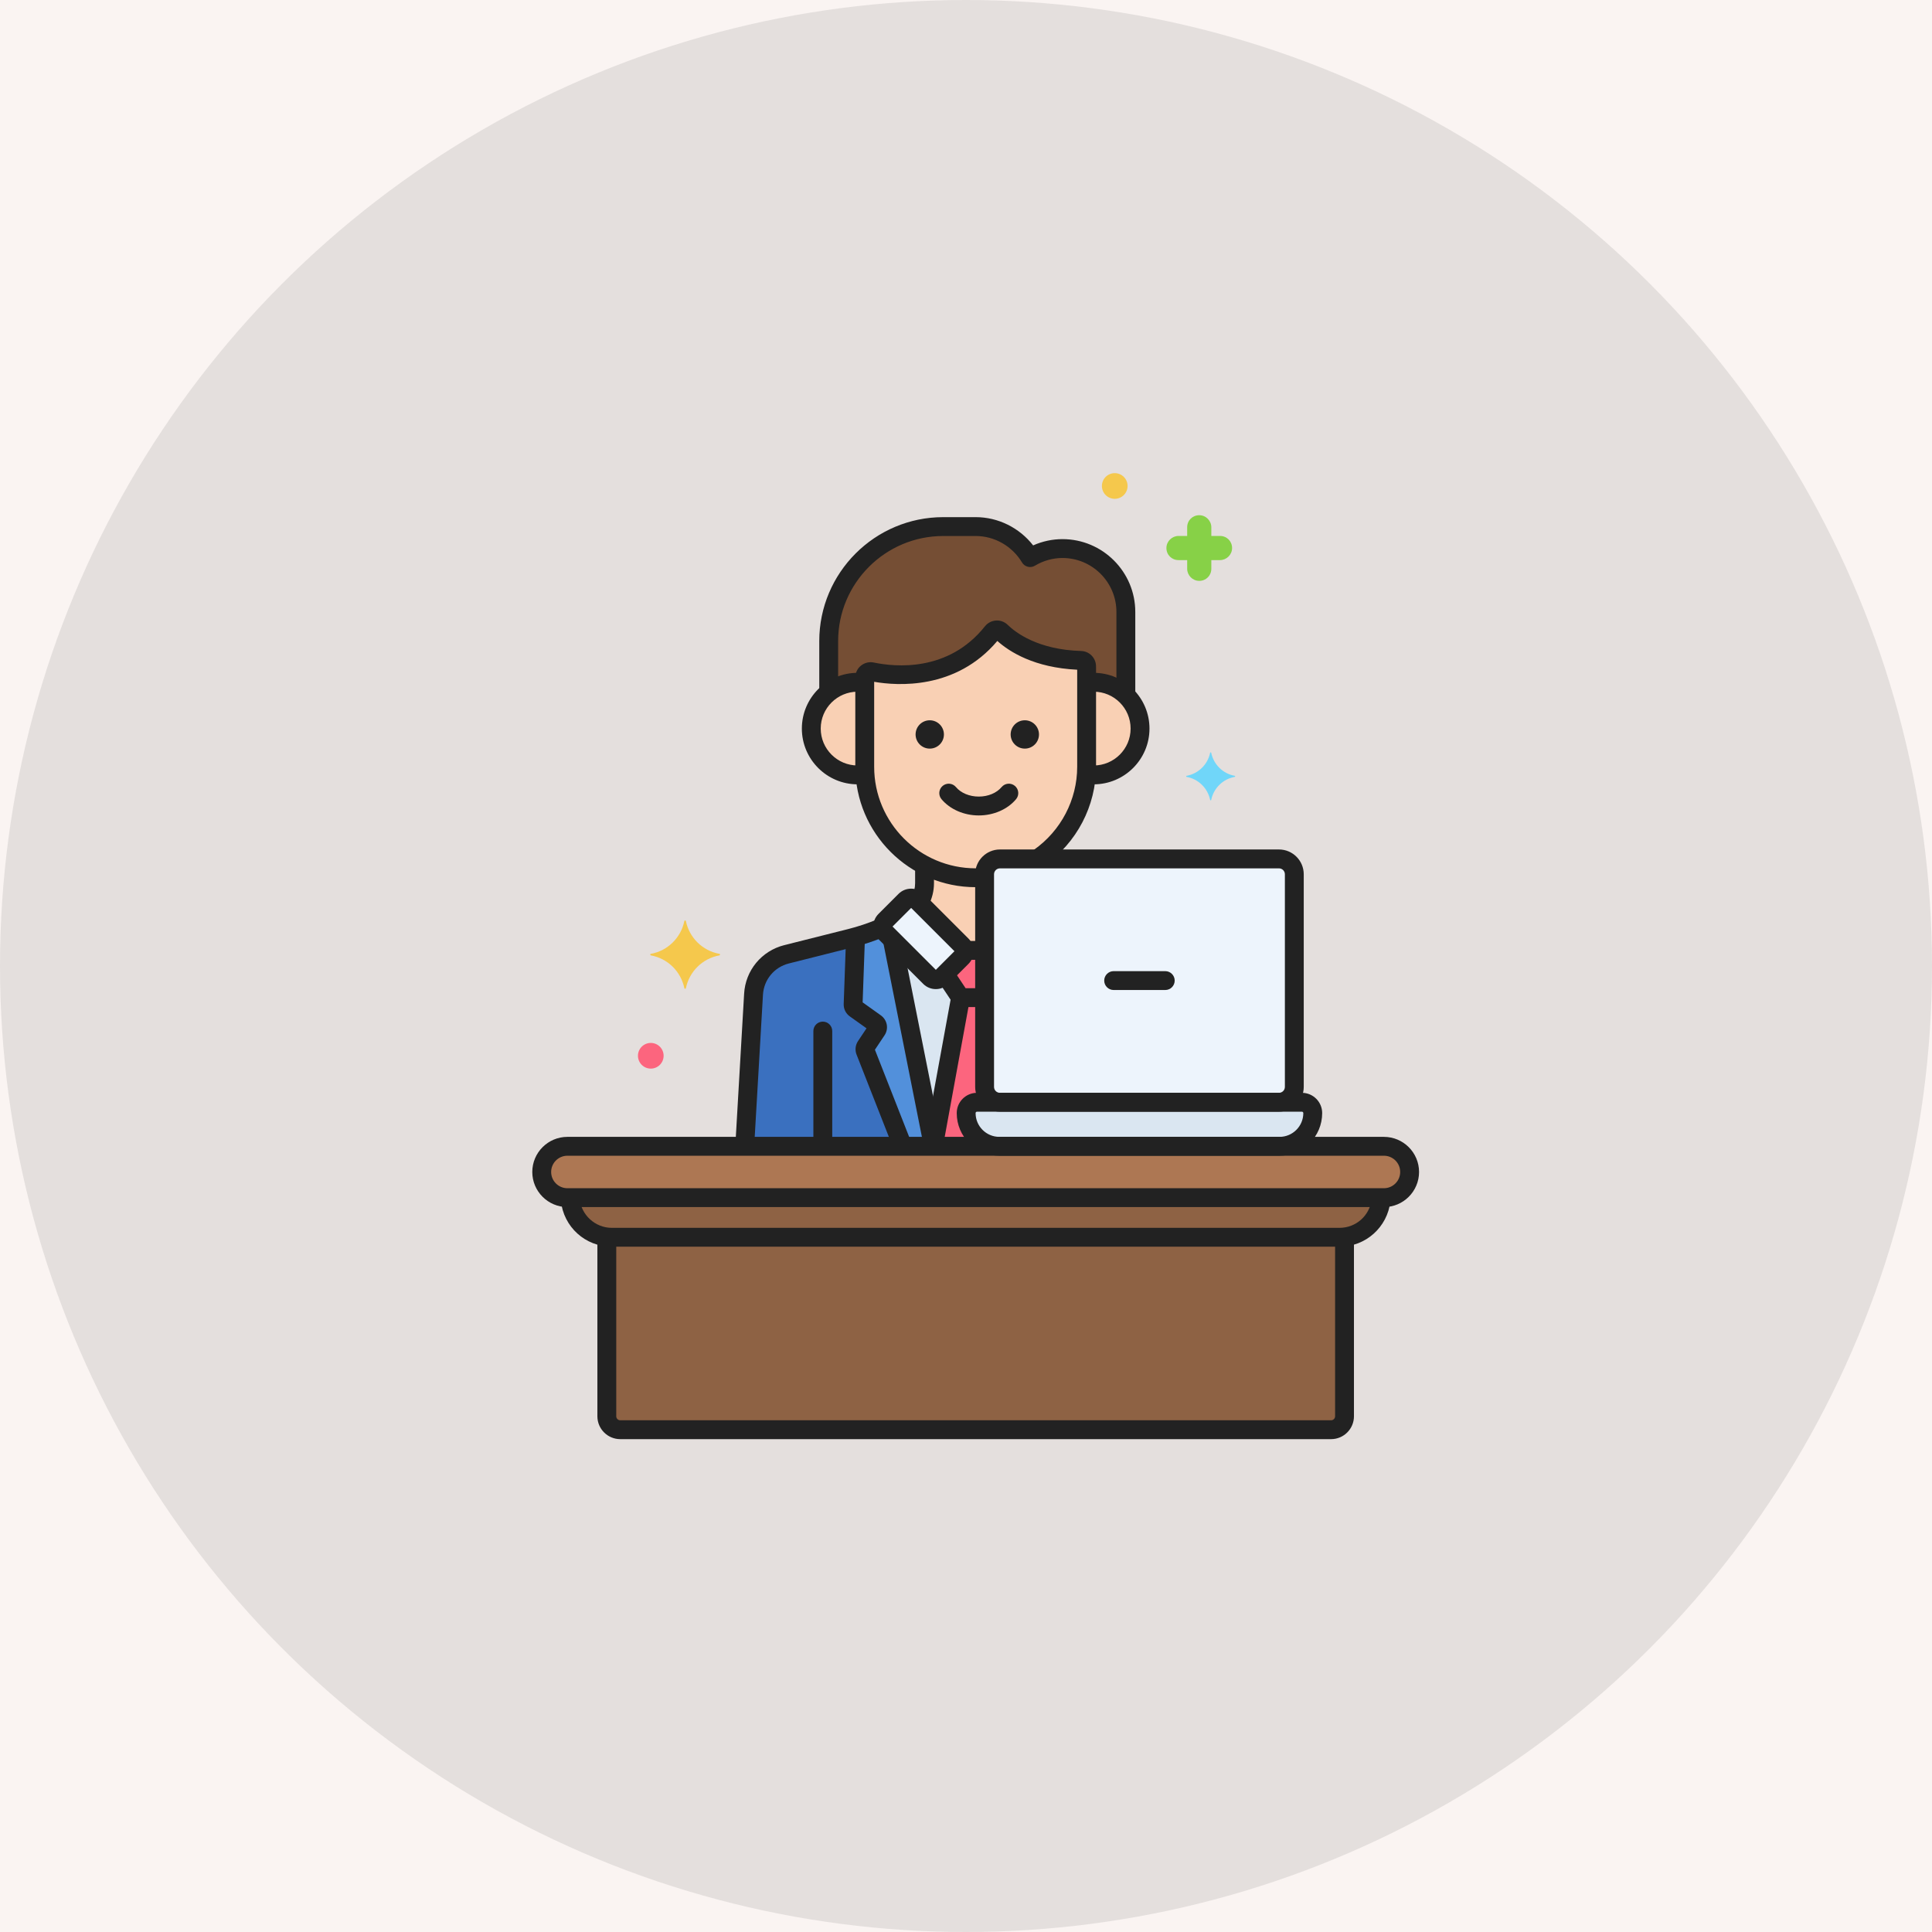 <svg width="98" height="98" viewBox="0 0 98 98" fill="none" xmlns="http://www.w3.org/2000/svg">
<rect width="98" height="98" fill="#E5E5E5"/>
<g clip-path="url(#clip0_6_9)">
<rect width="1440" height="2400" transform="translate(-521 -991)" fill="#FAF4F2"/>
<circle cx="49" cy="49" r="49" fill="#222222" fill-opacity="0.1"/>
<path d="M49.008 56.461C49.008 56.157 49.254 55.912 49.558 55.912H50.722C50.292 55.912 49.944 55.563 49.944 55.133V48.208H48.909C48.921 48.331 48.882 48.459 48.787 48.554L47.773 49.568C47.606 49.735 47.334 49.735 47.167 49.568L45.261 47.662L47.346 58.145H50.693C49.762 58.145 49.008 57.391 49.008 56.461Z" fill="#DAE6F1"/>
<path d="M43.893 53.316C43.862 53.237 43.872 53.147 43.919 53.076L44.469 52.251C44.547 52.134 44.518 51.976 44.404 51.894L43.383 51.166C43.312 51.115 43.271 51.032 43.274 50.944L43.397 47.52C43.309 47.545 43.221 47.57 43.132 47.592L39.898 48.407C38.956 48.644 38.277 49.466 38.223 50.437L37.776 58.145H45.789L43.893 53.316Z" fill="#3A70BF"/>
<path d="M45.261 47.662L44.901 47.302C44.827 47.227 44.787 47.133 44.779 47.036C44.33 47.228 43.868 47.389 43.397 47.52L43.275 50.944C43.272 51.031 43.312 51.115 43.384 51.166L44.404 51.894C44.518 51.976 44.547 52.134 44.469 52.251L43.919 53.076C43.872 53.147 43.862 53.237 43.894 53.316L45.79 58.145H47.346L45.261 47.662Z" fill="#5290DB"/>
<path d="M48.909 48.208C48.921 48.331 48.882 48.459 48.787 48.554L47.938 49.403L47.959 49.457L48.725 50.605H49.943V48.208H48.909Z" fill="#FC657E"/>
<path d="M49.008 56.461C49.008 56.157 49.254 55.912 49.558 55.912H50.722C50.292 55.912 49.943 55.563 49.943 55.133V50.605H48.725L47.346 58.145H50.692C49.762 58.145 49.008 57.391 49.008 56.461Z" fill="#FC657E"/>
<path d="M49.813 50.127H48.98L48.357 49.191C48.211 48.972 47.913 48.912 47.693 49.059C47.474 49.206 47.414 49.502 47.561 49.722L48.326 50.871C48.415 51.004 48.564 51.084 48.724 51.084H49.813C50.077 51.084 50.292 50.87 50.292 50.605C50.292 50.341 50.078 50.127 49.813 50.127Z" fill="#222222"/>
<path d="M48.805 50.166C48.547 50.118 48.296 50.291 48.248 50.551L46.901 57.923C46.853 58.183 47.025 58.433 47.285 58.48C47.314 58.486 47.343 58.488 47.372 58.488C47.599 58.488 47.8 58.326 47.842 58.095L49.19 50.723C49.237 50.463 49.065 50.214 48.805 50.166Z" fill="#222222"/>
<path d="M70.199 58.145H28.781C28.062 58.145 27.479 58.728 27.479 59.447C27.479 60.167 28.062 60.75 28.781 60.75H70.2C70.919 60.75 71.502 60.167 71.502 59.447C71.502 58.728 70.919 58.145 70.199 58.145Z" fill="#AD7753"/>
<path d="M28.919 60.75C28.973 61.864 29.899 62.76 31.026 62.76H67.954C69.081 62.76 70.007 61.864 70.061 60.75H28.919Z" fill="#8E6244"/>
<path d="M67.954 62.76H31.026C30.943 62.76 30.861 62.753 30.78 62.744V71.84C30.78 72.216 31.085 72.521 31.462 72.521H67.519C67.895 72.521 68.2 72.216 68.2 71.84V62.744C68.119 62.753 68.038 62.76 67.954 62.76Z" fill="#8E6244"/>
<path d="M48.787 47.947L46.521 45.681C46.354 45.514 46.082 45.514 45.915 45.681L44.901 46.695C44.733 46.863 44.733 47.134 44.901 47.302L47.166 49.568C47.334 49.735 47.606 49.735 47.773 49.568L48.787 48.554C48.955 48.386 48.955 48.114 48.787 47.947Z" fill="#EDF4FC"/>
<path d="M49.49 44.523C48.556 44.523 47.675 44.292 46.898 43.885V44.801C46.898 45.155 46.801 45.494 46.628 45.788L48.787 47.947C48.86 48.02 48.899 48.112 48.908 48.208H49.943V44.503C49.794 44.515 49.643 44.523 49.49 44.523Z" fill="#F9D0B4"/>
<path d="M55.117 33.795C55.114 33.635 54.986 33.504 54.826 33.499C52.489 33.431 51.257 32.504 50.783 32.04C50.654 31.913 50.445 31.927 50.333 32.068C48.277 34.653 45.245 34.288 44.226 34.075C44.04 34.036 43.862 34.176 43.862 34.365V38.896C43.862 41.991 46.395 44.523 49.49 44.523C49.643 44.523 49.794 44.515 49.943 44.504V44.346C49.943 43.916 50.291 43.568 50.721 43.568H52.617C54.122 42.555 55.118 40.836 55.118 38.896V33.883C55.118 33.853 55.118 33.824 55.117 33.795Z" fill="#F9D0B4"/>
<path d="M53.894 27.825C53.294 27.825 52.733 27.995 52.252 28.284C51.689 27.345 50.664 26.71 49.495 26.71H47.844C44.649 26.71 42.035 29.325 42.035 32.519V35.122C42.437 34.8 42.947 34.607 43.501 34.607C43.624 34.607 43.745 34.617 43.863 34.635V34.365C43.863 34.176 44.04 34.036 44.226 34.075C45.245 34.288 48.277 34.653 50.333 32.068C50.445 31.927 50.654 31.913 50.783 32.04C51.257 32.504 52.488 33.43 54.826 33.499C54.986 33.504 55.114 33.635 55.117 33.795C55.117 33.824 55.118 33.853 55.118 33.883V34.636C55.236 34.617 55.356 34.607 55.479 34.607C56.112 34.607 56.686 34.859 57.109 35.266V31.04C57.108 29.272 55.662 27.825 53.894 27.825Z" fill="#754E34"/>
<path d="M55.479 34.607C55.356 34.607 55.236 34.617 55.118 34.636V38.896C55.118 39.023 55.112 39.148 55.103 39.273C55.226 39.293 55.351 39.306 55.479 39.306C56.776 39.306 57.828 38.254 57.828 36.957C57.828 35.659 56.776 34.607 55.479 34.607Z" fill="#F9D0B4"/>
<path d="M43.863 38.896V34.636C43.745 34.617 43.624 34.607 43.502 34.607C42.204 34.607 41.152 35.659 41.152 36.956C41.152 38.254 42.204 39.306 43.502 39.306C43.63 39.306 43.755 39.293 43.877 39.273C43.868 39.148 43.863 39.023 43.863 38.896Z" fill="#F9D0B4"/>
<path d="M51.48 39.864C51.278 39.694 50.976 39.721 50.806 39.924C50.553 40.226 50.12 40.406 49.648 40.406C49.176 40.406 48.743 40.226 48.49 39.924C48.32 39.721 48.019 39.695 47.816 39.864C47.614 40.034 47.587 40.336 47.757 40.538C48.19 41.055 48.897 41.363 49.648 41.363C50.4 41.363 51.107 41.055 51.54 40.538C51.71 40.336 51.683 40.034 51.48 39.864Z" fill="#222222"/>
<path d="M51.984 36.536C51.587 36.536 51.265 36.858 51.265 37.255C51.265 37.651 51.587 37.973 51.984 37.973C52.381 37.973 52.702 37.651 52.702 37.255C52.702 36.858 52.381 36.536 51.984 36.536Z" fill="#222222"/>
<path d="M47.161 36.536C46.764 36.536 46.443 36.858 46.443 37.255C46.443 37.651 46.764 37.973 47.161 37.973C47.558 37.973 47.88 37.651 47.88 37.255C47.88 36.858 47.558 36.536 47.161 36.536Z" fill="#222222"/>
<path d="M41.737 51.822C41.472 51.822 41.258 52.036 41.258 52.3V57.779C41.258 58.043 41.472 58.257 41.737 58.257C42.001 58.257 42.215 58.043 42.215 57.779V52.3C42.215 52.036 42.001 51.822 41.737 51.822Z" fill="#222222"/>
<path d="M49.125 47.608L46.86 45.343C46.688 45.171 46.46 45.077 46.218 45.077C45.975 45.077 45.748 45.171 45.576 45.343L44.562 46.357C44.208 46.711 44.208 47.286 44.562 47.64L46.828 49.906C46.999 50.077 47.227 50.172 47.47 50.172C47.712 50.172 47.94 50.077 48.111 49.906L49.125 48.892C49.297 48.721 49.391 48.492 49.391 48.25C49.391 48.008 49.297 47.78 49.125 47.608ZM47.47 49.194L45.274 46.998L46.218 46.054L48.414 48.25L47.47 49.194Z" fill="#222222"/>
<path d="M49.749 47.729H48.985C48.721 47.729 48.506 47.943 48.506 48.208C48.506 48.472 48.721 48.686 48.985 48.686H49.749C50.014 48.686 50.228 48.472 50.228 48.208C50.228 47.943 50.014 47.729 49.749 47.729Z" fill="#222222"/>
<path d="M46.898 43.549C46.633 43.549 46.419 43.763 46.419 44.027V44.801C46.419 45.035 46.362 45.268 46.253 45.476C46.131 45.71 46.223 45.999 46.457 46.121C46.528 46.158 46.603 46.175 46.677 46.175C46.85 46.175 47.017 46.082 47.102 45.918C47.281 45.574 47.376 45.187 47.376 44.8V44.027C47.376 43.763 47.162 43.549 46.898 43.549Z" fill="#222222"/>
<path d="M45.141 46.884C45.039 46.641 44.758 46.525 44.515 46.628C44.028 46.832 43.524 47 43.016 47.128L39.781 47.942C38.63 48.232 37.811 49.224 37.745 50.409L37.306 57.987C37.29 58.251 37.492 58.477 37.756 58.492C37.765 58.493 37.775 58.493 37.784 58.493C38.035 58.493 38.246 58.297 38.261 58.042L38.701 50.463C38.743 49.698 39.272 49.058 40.015 48.871L43.249 48.056C43.803 47.917 44.354 47.733 44.885 47.511C45.129 47.408 45.244 47.128 45.141 46.884Z" fill="#222222"/>
<path d="M55.595 33.785C55.587 33.369 55.255 33.033 54.841 33.021C52.633 32.956 51.502 32.074 51.118 31.698C50.96 31.543 50.742 31.46 50.523 31.476C50.302 31.49 50.096 31.597 49.959 31.771C48.103 34.104 45.4 33.832 44.324 33.607C44.093 33.558 43.855 33.616 43.671 33.765C43.489 33.913 43.385 34.131 43.385 34.369V38.896C43.385 42.263 46.124 45.002 49.491 45.002C49.59 45.002 49.689 44.999 49.788 44.995C50.052 44.982 50.256 44.758 50.243 44.494C50.231 44.23 50.003 44.026 49.743 44.039C49.659 44.043 49.575 44.045 49.491 44.045C46.652 44.045 44.342 41.735 44.342 38.896V34.584C45.502 34.787 48.487 35.006 50.589 32.512C51.211 33.068 52.472 33.868 54.64 33.971V38.896C54.64 40.567 53.816 42.144 52.436 43.113C52.22 43.264 52.168 43.563 52.32 43.779C52.471 43.995 52.77 44.048 52.986 43.896C54.621 42.748 55.597 40.878 55.597 38.896V33.883L55.595 33.785Z" fill="#222222"/>
<path d="M53.894 27.347C53.382 27.347 52.876 27.456 52.406 27.665C51.71 26.772 50.631 26.232 49.495 26.232H47.844C44.377 26.232 41.557 29.052 41.557 32.52V35.002C41.557 35.266 41.771 35.48 42.035 35.48C42.3 35.48 42.514 35.266 42.514 35.002V32.52C42.514 29.58 44.905 27.189 47.844 27.189H49.495C50.447 27.189 51.346 27.703 51.841 28.53C51.906 28.639 52.012 28.717 52.135 28.748C52.258 28.779 52.389 28.76 52.498 28.694C52.923 28.439 53.406 28.304 53.894 28.304C55.402 28.304 56.63 29.532 56.63 31.04V35.156C56.63 35.42 56.844 35.634 57.108 35.634C57.373 35.634 57.587 35.42 57.587 35.156V31.04C57.587 29.004 55.93 27.347 53.894 27.347Z" fill="#222222"/>
<path d="M55.479 34.129C55.4 34.129 55.322 34.132 55.245 34.139C54.982 34.161 54.787 34.393 54.809 34.656C54.832 34.92 55.063 35.113 55.327 35.092C55.377 35.088 55.427 35.086 55.479 35.086C56.511 35.086 57.35 35.925 57.35 36.957C57.35 37.988 56.511 38.828 55.479 38.828C55.422 38.828 55.366 38.824 55.31 38.819C55.048 38.79 54.812 38.982 54.785 39.245C54.757 39.508 54.948 39.743 55.211 39.77C55.304 39.78 55.391 39.785 55.479 39.785C57.038 39.785 58.307 38.516 58.307 36.957C58.307 35.397 57.038 34.129 55.479 34.129Z" fill="#222222"/>
<path d="M43.644 38.821C43.597 38.825 43.55 38.828 43.502 38.828C42.47 38.828 41.631 37.988 41.631 36.957C41.631 35.925 42.47 35.086 43.502 35.086C43.551 35.086 43.6 35.088 43.648 35.092C43.914 35.112 44.142 34.916 44.163 34.653C44.184 34.389 43.988 34.159 43.724 34.138C43.651 34.132 43.577 34.129 43.502 34.129C41.942 34.129 40.674 35.397 40.674 36.957C40.674 38.516 41.942 39.785 43.502 39.785C43.578 39.785 43.654 39.781 43.729 39.774C43.992 39.751 44.187 39.518 44.163 39.255C44.139 38.992 43.908 38.796 43.644 38.821Z" fill="#222222"/>
<path d="M64.875 43.568H50.722C50.292 43.568 49.943 43.916 49.943 44.346V55.134C49.943 55.563 50.292 55.912 50.722 55.912H64.875C65.305 55.912 65.654 55.563 65.654 55.134V44.346C65.654 43.917 65.305 43.568 64.875 43.568Z" fill="#EDF4FC"/>
<path d="M66.039 55.912H49.558C49.254 55.912 49.008 56.158 49.008 56.461C49.008 57.391 49.762 58.145 50.693 58.145H64.904C65.835 58.145 66.589 57.391 66.589 56.461C66.589 56.158 66.343 55.912 66.039 55.912Z" fill="#DAE6F1"/>
<path d="M59.108 49.261H56.489C56.225 49.261 56.011 49.476 56.011 49.74C56.011 50.004 56.225 50.218 56.489 50.218H59.108C59.372 50.218 59.586 50.004 59.586 49.74C59.586 49.476 59.372 49.261 59.108 49.261Z" fill="#222222"/>
<path d="M64.875 43.089H50.722C50.029 43.089 49.465 43.653 49.465 44.346V55.133C49.465 55.826 50.029 56.39 50.722 56.39H64.875C65.568 56.39 66.132 55.826 66.132 55.133V44.346C66.132 43.653 65.568 43.089 64.875 43.089ZM65.175 55.133C65.175 55.299 65.04 55.433 64.875 55.433H50.722C50.556 55.433 50.422 55.299 50.422 55.133V44.346C50.422 44.181 50.556 44.047 50.722 44.047H64.875C65.04 44.047 65.175 44.181 65.175 44.346V55.133Z" fill="#222222"/>
<path d="M66.039 55.433H49.558C48.991 55.433 48.53 55.894 48.53 56.461C48.53 57.653 49.5 58.624 50.693 58.624H64.905C66.097 58.624 67.067 57.654 67.067 56.461C67.067 55.894 66.606 55.433 66.039 55.433ZM64.904 57.667H50.692C50.027 57.667 49.487 57.126 49.487 56.461C49.487 56.422 49.518 56.39 49.557 56.39H66.039C66.078 56.39 66.11 56.422 66.11 56.461C66.11 57.126 65.569 57.667 64.904 57.667Z" fill="#222222"/>
<path d="M36.495 48.384C35.633 48.231 34.963 47.561 34.791 46.719C34.791 46.681 34.714 46.681 34.714 46.719C34.542 47.561 33.872 48.231 33.011 48.384C32.973 48.384 32.973 48.442 33.011 48.461C33.872 48.614 34.542 49.284 34.714 50.126C34.714 50.164 34.791 50.164 34.791 50.126C34.963 49.284 35.633 48.614 36.495 48.461C36.533 48.442 36.533 48.384 36.495 48.384Z" fill="#F5C84C"/>
<path d="M62.633 39.353C62.029 39.245 61.559 38.775 61.438 38.184C61.438 38.158 61.384 38.158 61.384 38.184C61.263 38.775 60.793 39.245 60.189 39.353C60.162 39.353 60.162 39.393 60.189 39.407C60.793 39.514 61.263 39.984 61.384 40.575C61.384 40.602 61.438 40.602 61.438 40.575C61.559 39.984 62.029 39.514 62.633 39.407C62.66 39.393 62.66 39.353 62.633 39.353Z" fill="#70D6F9"/>
<path d="M61.885 27.186H61.444V26.746C61.444 26.421 61.176 26.134 60.832 26.134C60.487 26.134 60.219 26.401 60.219 26.746V27.186H59.779C59.454 27.186 59.166 27.454 59.166 27.799C59.166 28.143 59.434 28.411 59.779 28.411H60.219V28.852C60.219 29.177 60.487 29.464 60.832 29.464C61.176 29.464 61.444 29.196 61.444 28.852V28.411H61.885C62.21 28.411 62.497 28.143 62.497 27.799C62.497 27.454 62.229 27.186 61.885 27.186Z" fill="#87D147"/>
<path d="M33.011 52.902C32.652 52.902 32.36 53.194 32.36 53.553C32.36 53.913 32.652 54.205 33.011 54.205C33.371 54.205 33.662 53.913 33.662 53.553C33.662 53.194 33.371 52.902 33.011 52.902Z" fill="#FC657E"/>
<path d="M56.545 24C56.185 24 55.894 24.291 55.894 24.651C55.894 25.011 56.185 25.302 56.545 25.302C56.904 25.302 57.196 25.011 57.196 24.651C57.196 24.291 56.904 24 56.545 24Z" fill="#F5C84C"/>
<path d="M70.199 57.667H28.781C27.799 57.667 27 58.466 27 59.448C27 60.43 27.799 61.229 28.781 61.229H70.2C71.182 61.229 71.981 60.43 71.981 59.448C71.981 58.466 71.181 57.667 70.199 57.667ZM70.199 60.272H28.781C28.327 60.272 27.957 59.902 27.957 59.448C27.957 58.993 28.327 58.624 28.781 58.624H70.2C70.654 58.624 71.024 58.993 71.024 59.448C71.024 59.902 70.654 60.272 70.199 60.272Z" fill="#222222"/>
<path d="M70.104 60.409C69.844 60.379 69.605 60.568 69.575 60.831C69.481 61.658 68.784 62.281 67.954 62.281H31.026C30.197 62.281 29.484 61.634 29.403 60.807C29.377 60.544 29.142 60.353 28.88 60.378C28.617 60.404 28.425 60.638 28.451 60.901C28.582 62.233 29.689 63.238 31.026 63.238H67.954C69.272 63.238 70.378 62.25 70.526 60.938C70.555 60.675 70.367 60.439 70.104 60.409Z" fill="#222222"/>
<path d="M68.2 62.377C67.936 62.377 67.722 62.591 67.722 62.855V71.84C67.722 71.952 67.631 72.043 67.519 72.043H31.462C31.35 72.043 31.259 71.952 31.259 71.84V62.915C31.259 62.651 31.045 62.437 30.78 62.437C30.516 62.437 30.302 62.651 30.302 62.915V71.84C30.302 72.48 30.822 73 31.462 73H67.519C68.159 73 68.679 72.48 68.679 71.84V62.855C68.679 62.591 68.465 62.377 68.2 62.377Z" fill="#222222"/>
<path d="M47.789 57.915L45.737 47.604C45.685 47.345 45.434 47.177 45.175 47.228C44.915 47.28 44.747 47.532 44.799 47.791L46.85 58.102C46.895 58.33 47.095 58.487 47.319 58.487C47.35 58.487 47.381 58.484 47.413 58.478C47.672 58.427 47.84 58.175 47.789 57.915Z" fill="#222222"/>
<path d="M46.181 57.834L44.38 53.247L44.867 52.517C45.09 52.183 45.008 51.739 44.682 51.505L43.757 50.844L43.871 47.642C43.881 47.378 43.674 47.156 43.41 47.147C43.153 47.135 42.924 47.344 42.915 47.608L42.796 50.927C42.787 51.176 42.903 51.411 43.105 51.555L43.954 52.161L43.521 52.811C43.388 53.012 43.36 53.266 43.448 53.492L45.29 58.184C45.364 58.372 45.545 58.487 45.736 58.487C45.794 58.487 45.853 58.477 45.911 58.454C46.157 58.357 46.278 58.079 46.181 57.834Z" fill="#222222"/>
</g>
<defs>
<clipPath id="clip0_6_9">
<rect width="1440" height="2400" fill="white" transform="translate(-521 -991)"/>
</clipPath>
</defs>
</svg>
